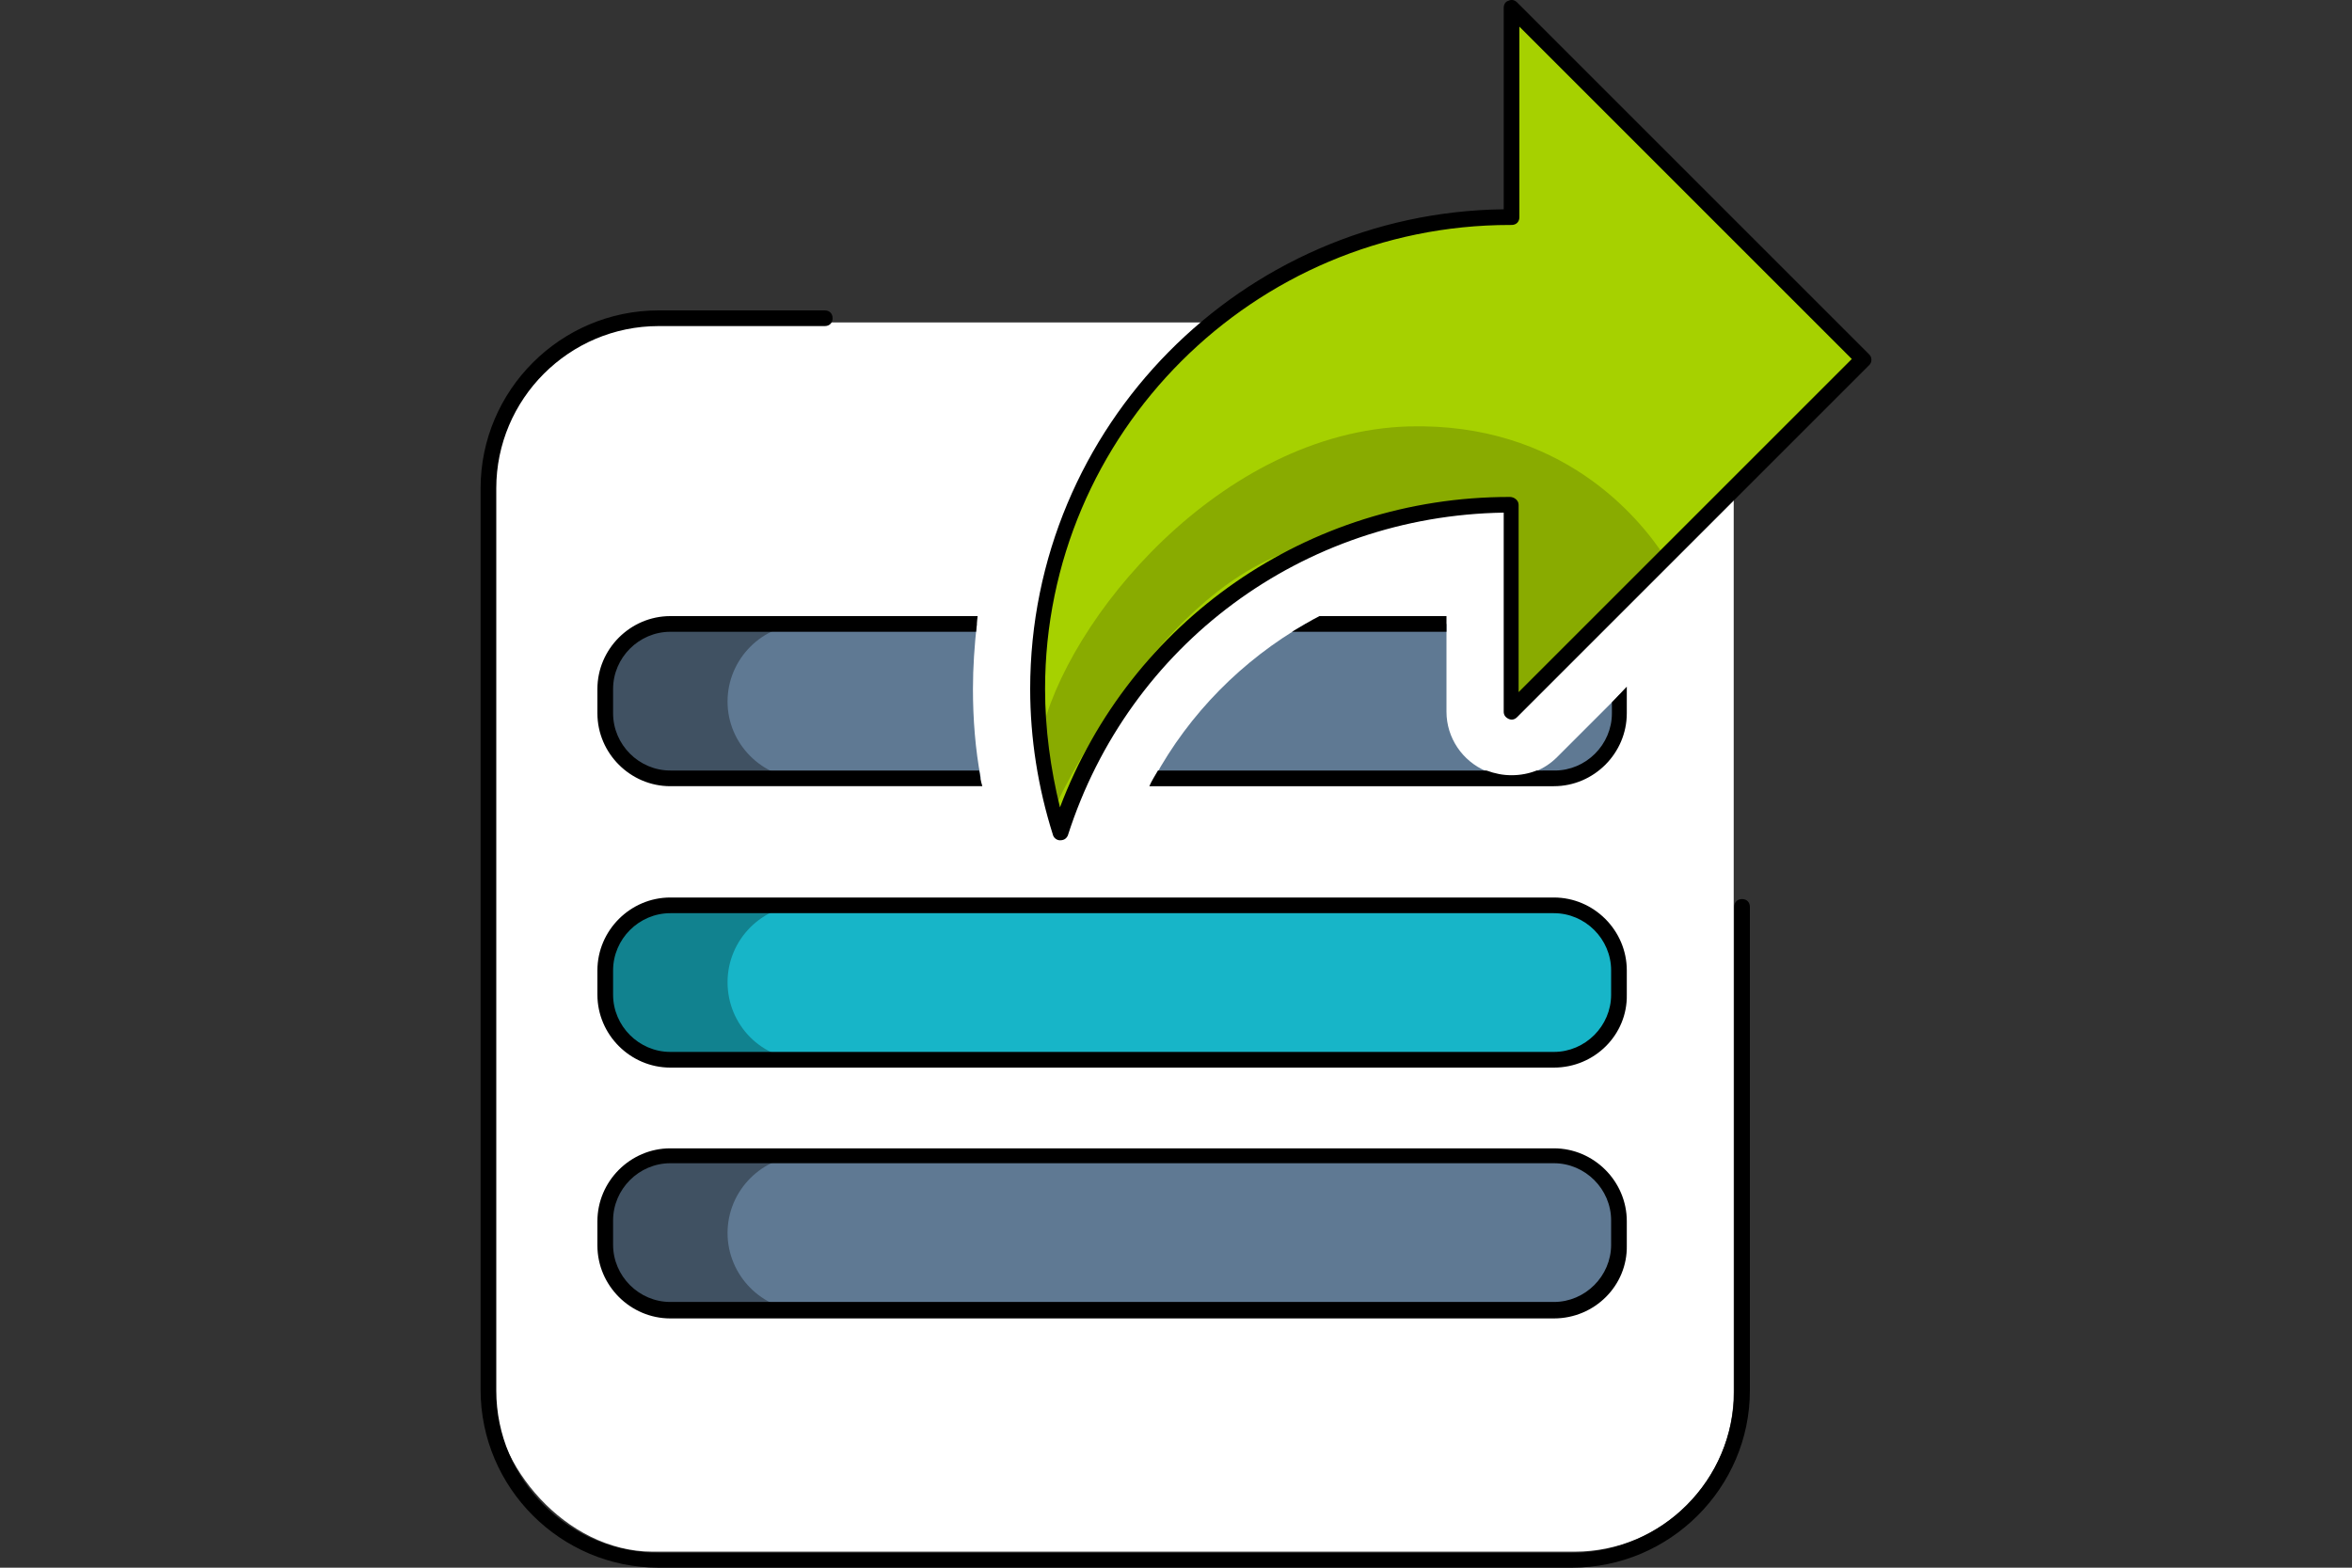 <?xml version="1.0" encoding="UTF-8" standalone="no"?>
<!-- Generator: Adobe Illustrator 24.3.0, SVG Export Plug-In . SVG Version: 6.00 Build 0)  -->

<svg
   xmlns:dc="http://purl.org/dc/elements/1.1/"
   xmlns:cc="http://creativecommons.org/ns#"
   xmlns:rdf="http://www.w3.org/1999/02/22-rdf-syntax-ns#"
   xmlns:svg="http://www.w3.org/2000/svg"
   xmlns="http://www.w3.org/2000/svg"
   xmlns:sodipodi="http://sodipodi.sourceforge.net/DTD/sodipodi-0.dtd"
   xmlns:inkscape="http://www.inkscape.org/namespaces/inkscape"
   version="1.1"
   id="Capa_1"
   x="0px"
   y="0px"
   viewBox="0 0 300 200"
   style="enable-background:new 0 0 300 200;"
   xml:space="preserve"
   sodipodi:docname="app-launcher.svg"
   inkscape:version="0.92.5 (2060ec1f9f, 2020-04-08)"><rect x="0" y="0" width="300" height="200" fill="#333333" stroke="none"/><defs
   id="defs5230" /><sodipodi:namedview
   pagecolor="#ffffff"
   bordercolor="#666666"
   borderopacity="1"
   objecttolerance="10"
   gridtolerance="10"
   guidetolerance="10"
   inkscape:pageopacity="0"
   inkscape:pageshadow="2"
   inkscape:window-width="1920"
   inkscape:window-height="1016"
   id="namedview5228"
   showgrid="false"
   inkscape:pagecheckerboard="true"
   inkscape:zoom="4.4"
   inkscape:cx="150"
   inkscape:cy="90.909091"
   inkscape:window-x="0"
   inkscape:window-y="27"
   inkscape:window-maximized="1"
   inkscape:current-layer="Capa_1" />
<style
   type="text/css"
   id="style5177">
	.st0{fill:#5F7993;}
	.st1{fill:#17B5C8;}
	.st2{fill:#11828F;}
	.st3{fill:#405162;}
	.st4{fill:#A6D100;}
	.st5{fill:#89AB00;}
	.st6{fill:#FFFFFF;}
	.st7{fill:none;stroke:#17B5C8;stroke-width:2;stroke-miterlimit:10;}
</style>
<rect
   style="opacity:1;fill:#ffffff;fill-opacity:1;fill-rule:nonzero;stroke:none;stroke-width:2.268;stroke-linecap:round;stroke-linejoin:round;stroke-miterlimit:4;stroke-dasharray:none;stroke-dashoffset:0;stroke-opacity:1"
   id="rect5234"
   width="158.182"
   height="156.818"
   x="62.955"
   y="41.136"
   ry="20.309" /><g
   id="g5225">
	<g
   id="g5183">
		<path
   class="st0"
   d="M124.1,87.9c0-2.8,0.2-5.6,0.5-8.3H85.5c-4.6,0-8.3,3.7-8.3,8.3V91c0,4.6,3.7,8.3,8.3,8.3h39.6    C124.4,95.6,124.1,91.7,124.1,87.9z"
   id="path5179" />
		<path
   class="st0"
   d="M198.6,96.6c-1.6,1.6-3.7,2.4-5.8,2.4c-1.1,0-2.1-0.2-3.2-0.6c-3.1-1.3-5.1-4.3-5.1-7.6V79.6h-18    c-8,4.6-14.8,11.4-19.3,19.7h51.1c4.6,0,8.3-3.7,8.3-8.3v-2.4L198.6,96.6z"
   id="path5181" />
	</g>
	<path
   class="st1"
   d="M198.2,135.2H85.5c-4.6,0-8.4-3.7-8.4-8.4v-3c0-4.6,3.7-8.4,8.4-8.4h112.7c4.6,0,8.4,3.7,8.4,8.4v3   C206.6,131.5,202.8,135.2,198.2,135.2z"
   id="path5185" />
	<path
   class="st0"
   d="M198.2,167.2H85.5c-4.6,0-8.4-3.7-8.4-8.4v-3c0-4.6,3.7-8.4,8.4-8.4h112.7c4.6,0,8.4,3.7,8.4,8.4v3   C206.6,163.4,202.8,167.2,198.2,167.2z"
   id="path5187" />
	<path
   class="st3"
   d="M92.8,89.5c0-5.4,4.4-9.9,9.9-9.9H87c-5.4,0-9.9,4.4-9.9,9.9c0,5.4,4.4,9.9,9.9,9.9h15.6   C97.2,99.3,92.8,94.9,92.8,89.5z"
   id="path5189" />
	<path
   class="st2"
   d="M92.8,125.3L92.8,125.3c0-5.4,4.4-9.9,9.9-9.9H87c-5.4,0-9.9,4.4-9.9,9.9v0c0,5.4,4.4,9.9,9.9,9.9h15.6   C97.2,135.2,92.8,130.8,92.8,125.3z"
   id="path5191" />
	<path
   class="st3"
   d="M92.8,157.3c0-5.4,4.4-9.9,9.9-9.9H87c-5.4,0-9.9,4.4-9.9,9.9c0,5.4,4.4,9.9,9.9,9.9h15.6   C97.2,167.2,92.8,162.7,92.8,157.3z"
   id="path5193" />
	<g
   id="g5197">
		<path
   d="M200.5,200H84c-12.5,0-22.7-10.2-22.7-22.7V62.3c0-12.5,10.2-22.7,22.7-22.7h21.2c0.6,0,1,0.4,1,1c0,0.6-0.4,1-1,1H84    c-11.4,0-20.7,9.3-20.7,20.7v115.1c0,11.4,9.3,20.7,20.7,20.7h116.5c11.4,0,20.7-9.3,20.7-20.7v-61.7c0-0.6,0.4-1,1-1    c0.6,0,1,0.4,1,1v61.7C223.2,189.8,213,200,200.5,200z"
   id="path5195" />
	</g>
	<g
   id="g5201">
		<path
   d="M198.2,136.2H85.5c-5.1,0-9.3-4.2-9.3-9.3v-3.1c0-5.1,4.2-9.3,9.3-9.3h112.7c5.1,0,9.3,4.2,9.3,9.3v3.1    C207.6,132,203.4,136.2,198.2,136.2z M85.5,116.5c-4,0-7.3,3.3-7.3,7.3v3.1c0,4,3.3,7.3,7.3,7.3h112.7c4,0,7.3-3.3,7.3-7.3v-3.1    c0-4-3.3-7.3-7.3-7.3H85.5z"
   id="path5199" />
	</g>
	<g
   id="g5205">
		<path
   d="M198.2,168.2H85.5c-5.1,0-9.3-4.2-9.3-9.3v-3.1c0-5.1,4.2-9.3,9.3-9.3h112.7c5.1,0,9.3,4.2,9.3,9.3v3.1    C207.6,164,203.4,168.2,198.2,168.2z M85.5,148.4c-4,0-7.3,3.3-7.3,7.3v3.1c0,4,3.3,7.3,7.3,7.3h112.7c4,0,7.3-3.3,7.3-7.3v-3.1    c0-4-3.3-7.3-7.3-7.3H85.5z"
   id="path5203" />
	</g>
	<path
   class="st6"
   d="M237.7,45.9L192.8,1v26.7c-0.1,0-0.1,0-0.2,0c-33.2,0-60.2,27-60.2,60.2c0,6.4,1,12.6,2.9,18.3   c7.8-24.3,30.5-41.9,57.3-41.9c0.1,0,0.1,0,0.2,0v26.3L237.7,45.9z"
   id="path5207" />
	<path
   class="st4"
   d="M237.7,45.9L192.8,1v26.7c-0.1,0-0.1,0-0.2,0c-33.2,0-60.2,27-60.2,60.2c0,6.4,1,12.6,2.9,18.3   c7.8-24.3,30.5-41.9,57.3-41.9c0.1,0,0.1,0,0.2,0v26.3L237.7,45.9z"
   id="path5209" />
	<path
   class="st5"
   d="M212.4,71.1c-3.4-5.2-13.3-17.2-32.7-16.7c-24,0.7-43.8,24.7-47,39.7c0.3,3.1,0.9,6.2,1.7,9.2   c2.2-4.7,15.3-30.5,33.5-33.9c0.2,0,0.4-0.1,0.6-0.1c7.4-3.2,15.5-5,24.1-5c0.1,0,0.1,0,0.2,0v26.3L212.4,71.1z"
   id="path5211" />
	<g
   id="g5215">
		<path
   d="M135.2,107.2c-0.4,0-0.8-0.3-0.9-0.7c-1.9-6-2.9-12.3-2.9-18.6c0-33.5,27-60.8,60.4-61.2V1c0-0.4,0.2-0.8,0.6-0.9    c0.4-0.2,0.8-0.1,1.1,0.2l44.9,44.9c0.2,0.2,0.3,0.4,0.3,0.7s-0.1,0.5-0.3,0.7l-44.9,44.9c-0.3,0.3-0.7,0.4-1.1,0.2    c-0.4-0.2-0.6-0.5-0.6-0.9V65.4c-25.6,0.4-47.8,16.8-55.6,41.2C136,107,135.7,107.2,135.2,107.2z M192.6,28.7    c-32.7,0-59.3,26.6-59.3,59.2c0,5.1,0.7,10.2,1.9,15.1c9-23.8,31.6-39.6,57.3-39.6l0.1,0c0.5,0,1.1,0.4,1.1,1v23.9l42.5-42.5    L193.8,3.4v24.3c0,0.6-0.4,1-1,1L192.6,28.7z"
   id="path5213" />
	</g>
	<g
   id="g5223">
		<path
   d="M168.3,78.6c-1.2,0.6-2.3,1.3-3.5,2h19.7v-2H168.3z"
   id="path5217" />
		<path
   d="M205.6,89.6V91c0,4-3.3,7.3-7.3,7.3H196c-1,0.4-2.1,0.6-3.2,0.6c-1.1,0-2.1-0.2-3.2-0.6c0,0,0,0,0,0h-41.9    c-0.4,0.7-0.8,1.3-1.1,2h51.6c5.1,0,9.3-4.2,9.3-9.3v-3.1c0-0.1,0-0.2,0-0.3L205.6,89.6z"
   id="path5219" />
		<path
   d="M124.9,98.3H85.5c-4,0-7.3-3.3-7.3-7.3v-3.1c0-4,3.3-7.3,7.3-7.3h39c0.1-0.7,0.1-1.3,0.2-2H85.5c-5.1,0-9.3,4.2-9.3,9.3    V91c0,5.1,4.2,9.3,9.3,9.3h39.8C125.1,99.7,125,99,124.9,98.3z"
   id="path5221" />
	</g>
</g>
</svg>